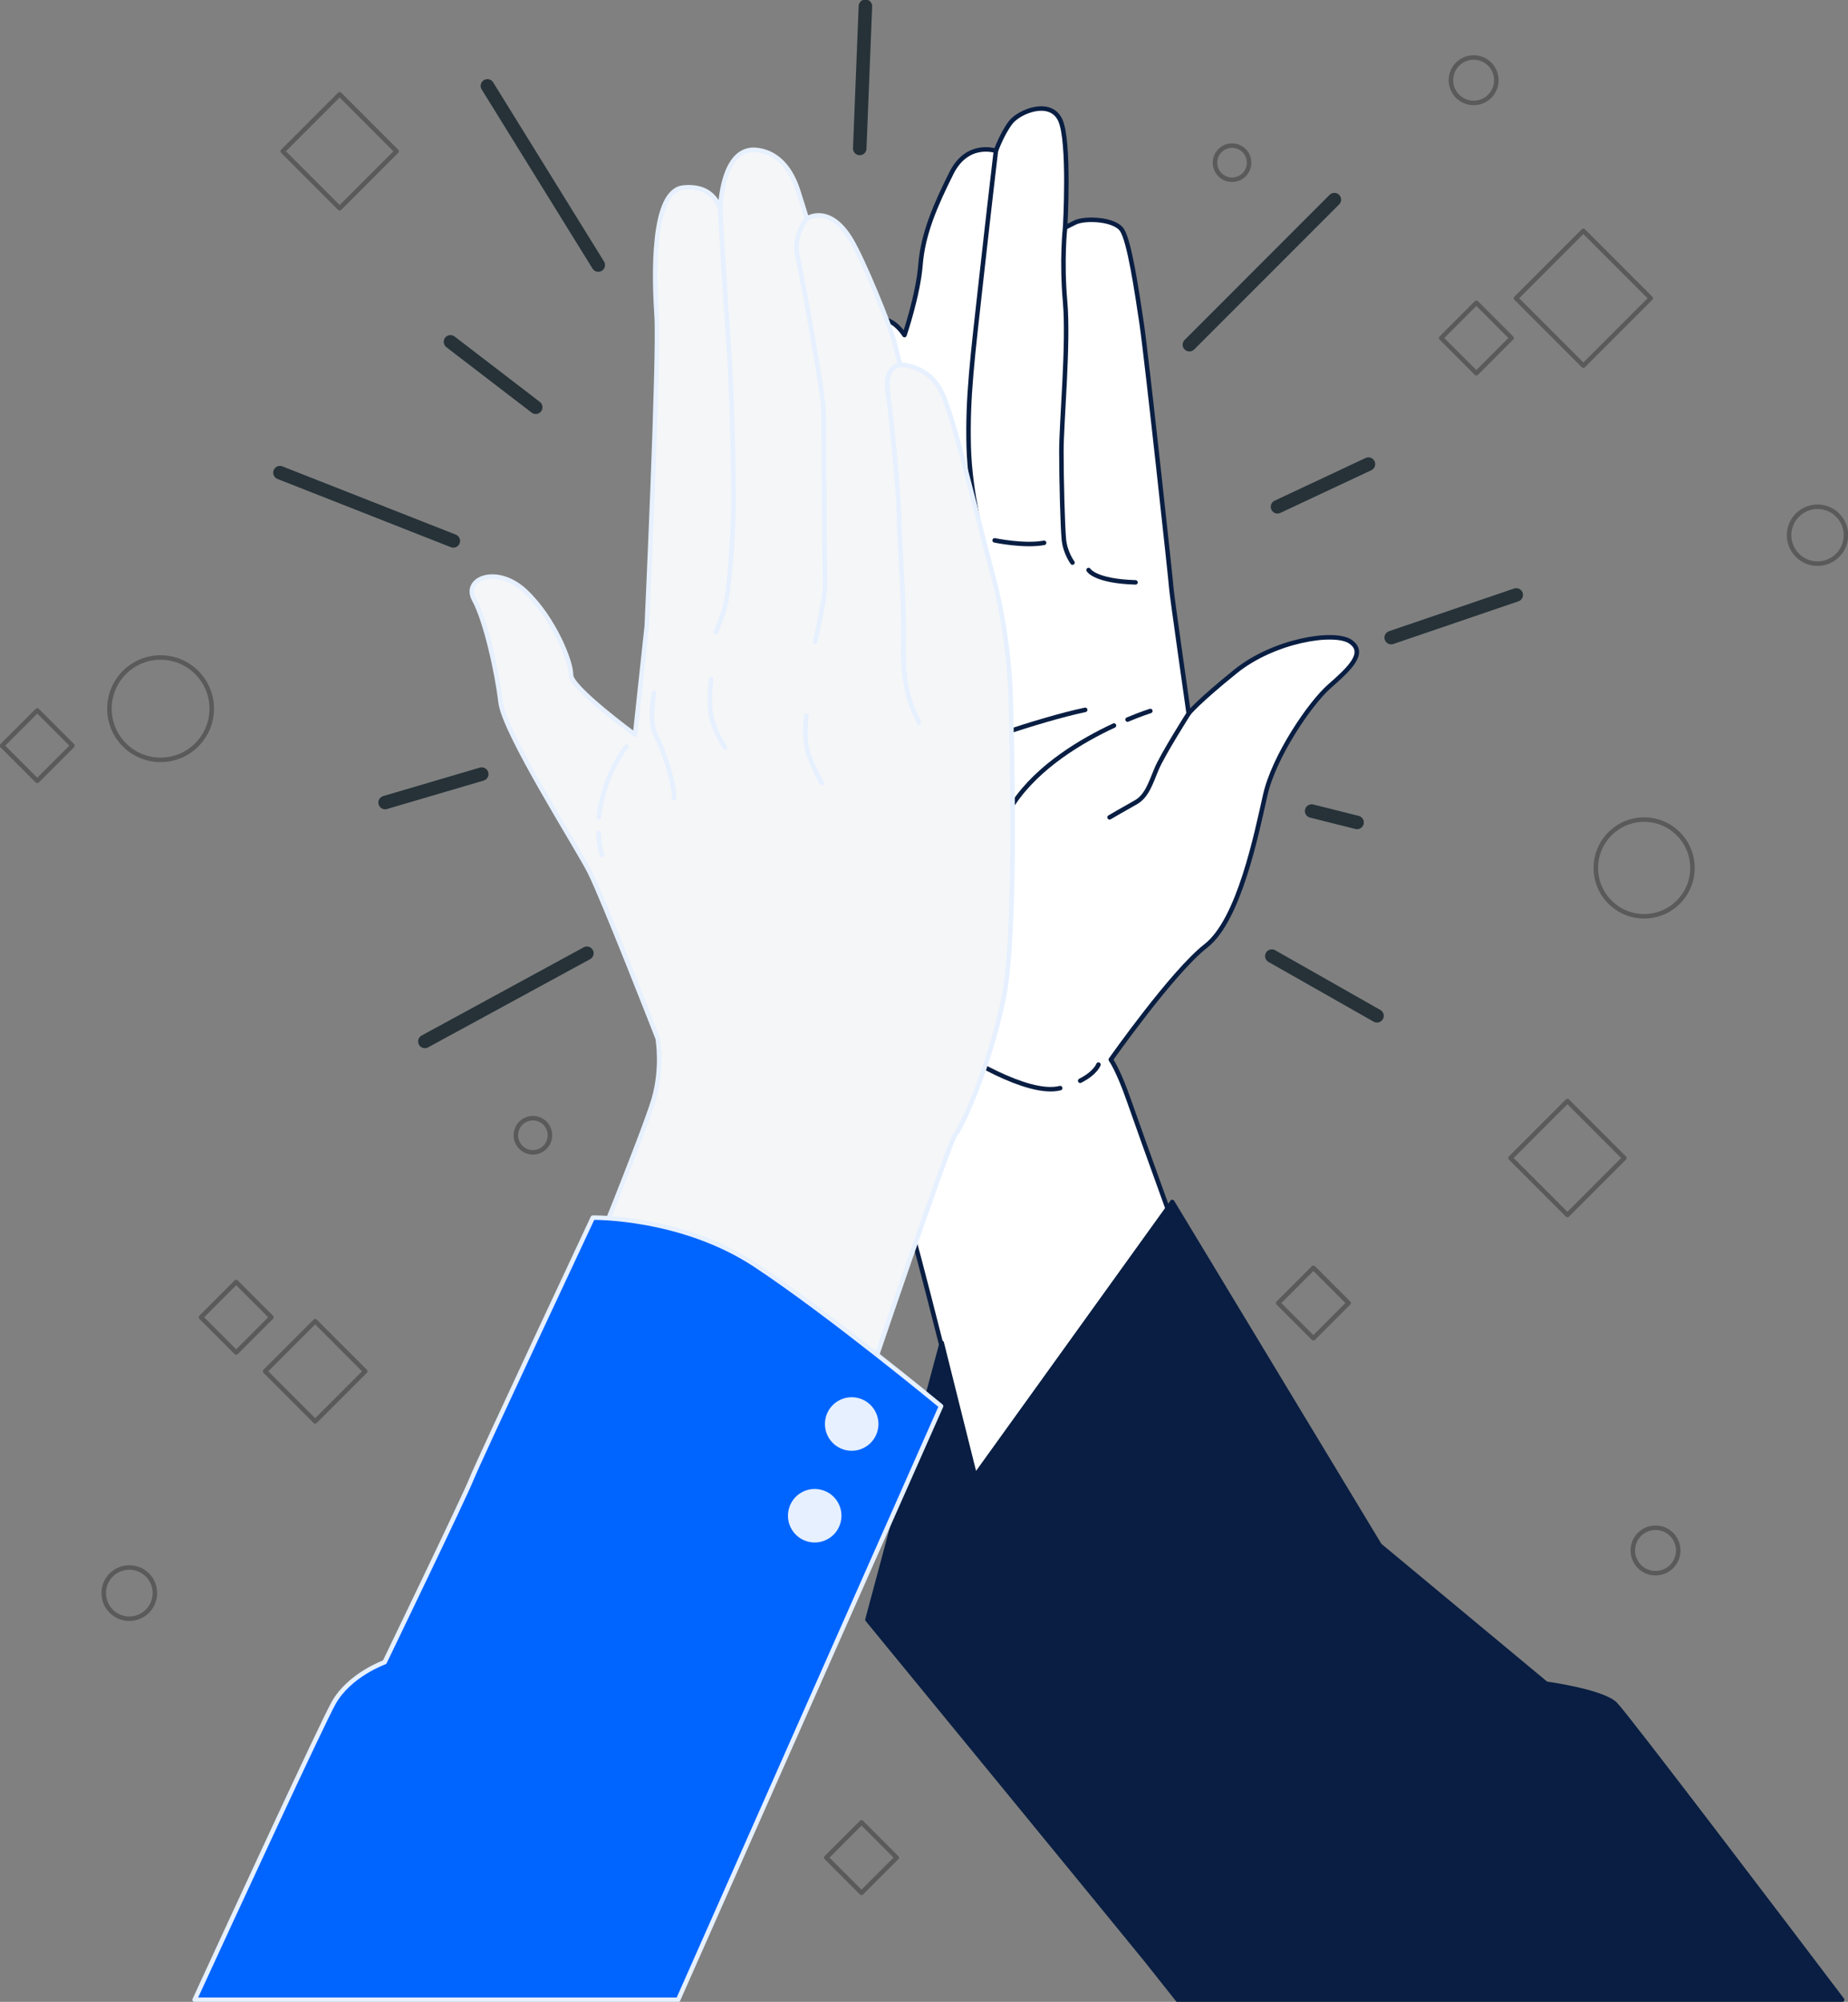 <svg width="411" height="445" viewBox="0 0 411 445" fill="none" xmlns="http://www.w3.org/2000/svg">
<rect x="0" y="0" width="411" height="445" fill="#808080" stroke="none"/>
<g clip-path="url(#clip0_241_9298)">
<g opacity="0.3">
<path d="M348.6 244.755L335.941 257.416L348.6 270.078L361.26 257.416L348.6 244.755Z" stroke="black" stroke-linecap="round" stroke-linejoin="round"/>
<path d="M75.54 20.963L62.88 33.625L75.54 46.286L88.2 33.625L75.54 20.963Z" stroke="black" stroke-linecap="round" stroke-linejoin="round"/>
<path d="M52.528 284.992L44.7 292.82L52.528 300.649L60.356 292.82L52.528 284.992Z" stroke="black" stroke-linecap="round" stroke-linejoin="round"/>
<path d="M8.286 157.925L0.458 165.754L8.286 173.583L16.114 165.754L8.286 157.925Z" stroke="black" stroke-linecap="round" stroke-linejoin="round"/>
<path d="M328.345 67.31L320.517 75.139L328.345 82.968L336.173 75.139L328.345 67.31Z" stroke="black" stroke-linecap="round" stroke-linejoin="round"/>
<path d="M70.095 293.697L58.962 304.83L70.095 315.964L81.227 304.83L70.095 293.697Z" stroke="black" stroke-linecap="round" stroke-linejoin="round"/>
<path d="M292.101 281.826L284.273 289.655L292.101 297.484L299.929 289.655L292.101 281.826Z" stroke="black" stroke-linecap="round" stroke-linejoin="round"/>
<path d="M352.145 51.32L337.165 66.302L352.145 81.284L367.126 66.302L352.145 51.32Z" stroke="black" stroke-linecap="round" stroke-linejoin="round"/>
<path d="M191.599 405.111L183.772 412.94L191.599 420.768L199.427 412.94L191.599 405.111Z" stroke="black" stroke-linecap="round" stroke-linejoin="round"/>
<path d="M35.714 168.913C41.997 168.913 47.09 163.819 47.09 157.535C47.09 151.251 41.997 146.157 35.714 146.157C29.431 146.157 24.338 151.251 24.338 157.535C24.338 163.819 29.431 168.913 35.714 168.913Z" stroke="black" stroke-linecap="round" stroke-linejoin="round"/>
<path d="M365.662 203.686C371.597 203.686 376.408 198.874 376.408 192.938C376.408 187.003 371.597 182.191 365.662 182.191C359.727 182.191 354.916 187.003 354.916 192.938C354.916 198.874 359.727 203.686 365.662 203.686Z" stroke="black" stroke-linecap="round" stroke-linejoin="round"/>
<path d="M404.222 125.294C407.715 125.294 410.546 122.462 410.546 118.97C410.546 115.477 407.715 112.646 404.222 112.646C400.73 112.646 397.899 115.477 397.899 118.97C397.899 122.462 400.73 125.294 404.222 125.294Z" stroke="black" stroke-linecap="round" stroke-linejoin="round"/>
<path d="M277.804 36.164C277.804 34.068 276.108 32.371 274.012 32.371C271.917 32.371 270.22 34.068 270.22 36.164C270.22 38.259 271.917 39.956 274.012 39.956C276.108 39.956 277.804 38.259 277.804 36.164Z" stroke="black" stroke-linecap="round" stroke-linejoin="round"/>
<path d="M118.519 256.151C120.613 256.151 122.311 254.453 122.311 252.358C122.311 250.264 120.613 248.566 118.519 248.566C116.424 248.566 114.727 250.264 114.727 252.358C114.727 254.453 116.424 256.151 118.519 256.151Z" stroke="black" stroke-linecap="round" stroke-linejoin="round"/>
<path d="M28.76 359.83C31.904 359.83 34.453 357.281 34.453 354.136C34.453 350.992 31.904 348.443 28.76 348.443C25.616 348.443 23.068 350.992 23.068 354.136C23.068 357.281 25.616 359.83 28.76 359.83Z" stroke="black" stroke-linecap="round" stroke-linejoin="round"/>
<path d="M373.246 344.659C373.246 341.868 370.984 339.606 368.193 339.606C365.402 339.606 363.14 341.868 363.14 344.659C363.14 347.451 365.402 349.713 368.193 349.713C370.984 349.713 373.246 347.451 373.246 344.659Z" stroke="black" stroke-linecap="round" stroke-linejoin="round"/>
<path d="M332.794 17.831C332.794 15.04 330.532 12.778 327.741 12.778C324.95 12.778 322.688 15.04 322.688 17.831C322.688 20.623 324.95 22.885 327.741 22.885C330.532 22.885 332.794 20.623 332.794 17.831Z" stroke="black" stroke-linecap="round" stroke-linejoin="round"/>
</g>
<path d="M130.525 211.901L94.496 231.504" stroke="#263238" stroke-width="3" stroke-linecap="round" stroke-linejoin="round"/>
<path d="M62.259 105.07L100.819 120.24" stroke="#263238" stroke-width="3" stroke-linecap="round" stroke-linejoin="round"/>
<path d="M108.403 19.093L133.056 58.919" stroke="#263238" stroke-width="3" stroke-linecap="round" stroke-linejoin="round"/>
<path d="M192.469 1.391L191.208 33.002" stroke="#263238" stroke-width="3" stroke-linecap="round" stroke-linejoin="round"/>
<path d="M264.528 76.621L296.765 44.38" stroke="#263238" stroke-width="3" stroke-linecap="round" stroke-linejoin="round"/>
<path d="M309.402 141.734L337.217 132.248" stroke="#263238" stroke-width="3" stroke-linecap="round" stroke-linejoin="round"/>
<path d="M282.857 212.532L306.25 225.81" stroke="#263238" stroke-width="3" stroke-linecap="round" stroke-linejoin="round"/>
<path d="M100.189 75.99L119.149 90.53" stroke="#263238" stroke-width="3" stroke-linecap="round" stroke-linejoin="round"/>
<path d="M304.349 103.169L284.118 112.655" stroke="#263238" stroke-width="3" stroke-linecap="round" stroke-linejoin="round"/>
<path d="M107.142 172.075L85.651 178.399" stroke="#263238" stroke-width="3" stroke-linecap="round" stroke-linejoin="round"/>
<path d="M291.712 180.29L301.818 182.822" stroke="#263238" stroke-width="3" stroke-linecap="round" stroke-linejoin="round"/>
<path d="M300.362 142.652C296.793 140.176 283.321 142.374 274.8 149.245C266.28 156.116 264.361 158.592 264.361 158.592C264.361 158.592 260.513 131.655 260.513 130.829C260.513 130.004 255.015 79.43 253.921 72.012C252.818 64.594 251.176 53.597 249.526 51.121C247.876 48.645 241.284 48.376 239.086 49.47L236.889 50.574C236.889 50.574 237.992 31.333 235.786 26.659C233.588 21.986 226.718 24.74 224.79 27.206C222.87 29.682 221.489 33.53 221.489 33.53C221.489 33.53 215.166 31.333 211.596 38.482C208.027 45.631 205.273 51.946 204.726 58.817C204.179 65.688 201.156 74.488 201.156 74.488C201.156 74.488 197.587 68.721 193.739 72.012C189.891 75.313 185.497 88.23 184.393 97.577C183.29 106.924 182.196 131.655 182.196 131.655C182.196 131.655 179.999 142.921 178.895 151.99C177.792 161.059 178.617 198.715 182.743 214.377C186.869 230.048 192.358 239.942 192.358 239.942C192.358 239.942 201.972 271.553 203.354 275.948C204.726 280.344 219.839 340.264 219.839 340.264L264.908 283.098C264.908 283.098 253.643 252.043 251.167 244.894C248.692 237.744 247.041 235.547 247.041 235.547C247.041 235.547 260.782 216.028 268.199 210.26C275.616 204.492 279.464 185.251 281.393 176.73C283.312 168.208 291.285 156.394 295.68 152.546C300.075 148.698 303.923 145.128 300.353 142.652H300.362ZM198.681 129.457C197.856 129.457 198.134 118.738 198.134 105.821C198.134 92.904 200.331 87.127 200.331 87.127C199.228 92.894 201.434 121.482 201.434 123.411C201.434 125.34 199.515 129.457 198.69 129.457H198.681Z" fill="white" stroke="#091E42" stroke-linecap="round" stroke-linejoin="round"/>
<path d="M240.236 240.248C243.676 238.505 244.297 236.65 244.297 236.65" stroke="#091E42" stroke-linecap="round" stroke-linejoin="round"/>
<path d="M213.246 233.905C213.246 233.905 228.359 243.8 235.786 241.88" stroke="#091E42" stroke-linecap="round" stroke-linejoin="round"/>
<path d="M264.361 158.601C264.361 158.601 258.594 167.67 257.212 170.971C255.84 174.272 255.015 177.017 252.539 178.389C250.064 179.762 246.772 181.691 246.772 181.691" stroke="#091E42" stroke-linecap="round" stroke-linejoin="round"/>
<path d="M247.755 161.281C240.764 164.527 230.927 170.267 225.337 178.658" stroke="#091E42" stroke-linecap="round" stroke-linejoin="round"/>
<path d="M255.84 158.045C255.84 158.045 253.828 158.676 250.769 159.955" stroke="#091E42" stroke-linecap="round" stroke-linejoin="round"/>
<path d="M222.314 182.238C222.314 182.238 217.363 191.306 215.166 198.456" stroke="#091E42" stroke-linecap="round" stroke-linejoin="round"/>
<path d="M221.489 33.54C221.489 33.54 220.117 45.084 218.188 62.396C216.269 79.709 215.166 88.23 215.444 99.228C215.722 110.225 218.745 119.841 218.466 121.214" stroke="#091E42" stroke-linecap="round" stroke-linejoin="round"/>
<path d="M236.88 50.583C236.88 50.583 236.055 57.732 236.88 67.07C237.705 76.417 236.055 93.729 236.055 100.331C236.055 106.934 236.333 116.818 236.602 119.841C236.87 122.864 238.521 125.062 238.521 125.062" stroke="#091E42" stroke-linecap="round" stroke-linejoin="round"/>
<path d="M242.1 126.712C242.1 126.712 243.472 129.188 252.539 129.457" stroke="#091E42" stroke-linecap="round" stroke-linejoin="round"/>
<path d="M221.211 120.119C221.211 120.119 227.803 121.492 232.207 120.666" stroke="#091E42" stroke-linecap="round" stroke-linejoin="round"/>
<path d="M197.299 131.664C197.299 131.664 197.299 134.409 189.326 136.885" stroke="#091E42" stroke-linecap="round" stroke-linejoin="round"/>
<path d="M212.968 124.237C213.793 123.689 217.094 122.586 217.919 118.738" stroke="#091E42" stroke-linecap="round" stroke-linejoin="round"/>
<path d="M213.441 166.344C213.441 166.344 230.529 160.076 241.349 157.795" stroke="#091E42" stroke-linecap="round" stroke-linejoin="round"/>
<path d="M261.95 444.536H409.683C399.364 430.915 361.703 381.278 359.246 378.83C356.4 375.983 343.864 374.277 343.864 374.277L306.843 343.519L260.708 267.185L216.853 328.135L209.445 298.509L192.923 360.034C192.923 360.034 252.734 432.955 255.006 435.801C255.451 436.358 258.028 439.622 261.941 444.546L261.95 444.536Z" fill="#091E42" stroke="#091E42" stroke-linecap="round" stroke-linejoin="round"/>
<path d="M146.268 230.836C146.268 230.836 134.039 199.513 131.091 193.745C128.143 187.978 112.14 162.932 111.333 156.135C110.527 149.338 108.023 138.034 105.446 133.305C102.868 128.576 110.545 125.479 116.896 131.469C123.238 137.459 127.076 147.205 126.993 150.015C126.909 152.824 141.234 163.321 141.234 163.321L143.839 139.175C143.839 139.175 146.621 79.282 146.037 70.343C145.453 61.404 144.878 42.423 151.971 41.69C159.063 40.958 160.167 46.568 160.167 46.568C160.167 46.568 160.417 32.427 168.307 33.336C174.334 34.031 176.642 39.715 177.523 42.451C178.404 45.186 179.442 48.58 179.442 48.58C179.442 48.58 184.412 45.205 189.261 53.244C192.042 57.862 197.958 72.383 198.913 76.074C199.868 79.764 200.164 81.1 200.164 81.1C200.164 81.1 206.812 80.886 209.76 87.906C212.709 94.925 216.899 113.239 220.951 128.391C225.003 143.542 224.836 157.934 224.836 157.934C224.836 157.934 226.421 206.681 223.158 222.185C219.894 237.689 213.756 250.903 212.495 252.164C211.234 253.425 193.099 306.947 193.099 306.947L130.201 283.626C130.201 283.626 143.302 251.44 145.369 244.421C147.446 237.411 146.268 230.836 146.268 230.836Z" fill="#F5F6F7" stroke="#E6F0FF" stroke-linecap="round" stroke-linejoin="round"/>
<path d="M133.112 185.149C133.242 188.219 133.9 190.064 133.9 190.064" stroke="#E6F0FF" stroke-linecap="round" stroke-linejoin="round"/>
<path d="M139.315 165.992C139.315 165.992 135.764 170.127 133.919 177.509C133.548 178.992 133.325 180.383 133.205 181.663" stroke="#E6F0FF" stroke-linecap="round" stroke-linejoin="round"/>
<path d="M160.167 46.586C160.167 46.586 161.261 66.013 161.984 75.61C162.716 85.207 163.069 100.053 163.134 109.808C163.198 119.554 162.012 131.812 161.344 134.474C160.677 137.135 159.193 140.529 159.193 140.529" stroke="#E6F0FF" stroke-linecap="round" stroke-linejoin="round"/>
<path d="M179.433 48.599C179.433 48.599 176.327 52.215 177.356 56.87C178.385 61.525 183.16 87.526 183.16 91.29C183.16 95.055 183.429 127.769 183.494 129.986C183.568 132.202 182.01 139.657 181.269 142.615" stroke="#E6F0FF" stroke-linecap="round" stroke-linejoin="round"/>
<path d="M200.155 81.109C200.155 81.109 196.613 81.471 197.42 87.016C198.227 92.561 199.988 110.578 199.979 115.594C199.979 120.62 201.147 132.211 200.915 143.144C200.683 154.076 203.196 157.841 204.374 160.651" stroke="#E6F0FF" stroke-linecap="round" stroke-linejoin="round"/>
<path d="M145.453 154.03C145.453 154.03 144.192 160.308 145.888 163.553C147.585 166.808 149.94 173.67 149.94 177.444" stroke="#E6F0FF" stroke-linecap="round" stroke-linejoin="round"/>
<path d="M158.155 150.942C158.155 150.942 157.487 156.107 158.22 159.436C158.952 162.765 161.242 166.159 161.242 166.159" stroke="#E6F0FF" stroke-linecap="round" stroke-linejoin="round"/>
<path d="M179.34 159.084C179.34 159.084 178.599 164.545 179.924 168.023C181.25 171.491 182.799 174.078 182.799 174.078" stroke="#E6F0FF" stroke-linecap="round" stroke-linejoin="round"/>
<path d="M150.821 444.536L209.297 312.576C209.297 312.576 184.347 291.972 167.936 281.16C151.526 270.347 131.842 270.672 131.842 270.672C131.842 270.672 106.15 325.428 104.806 328.914C103.452 332.401 85.54 369.501 85.54 369.501C85.54 369.501 77.668 372.311 74.173 378.598C71.438 383.531 51.698 426.269 43.289 444.536H150.821Z" fill="#0065FF" stroke="#E6F0FF" stroke-linecap="round" stroke-linejoin="round"/>
<path d="M192.193 321.239C194.785 319.707 195.643 316.363 194.11 313.771C192.578 311.179 189.234 310.32 186.643 311.853C184.051 313.386 183.193 316.73 184.725 319.322C186.258 321.914 189.602 322.772 192.193 321.239Z" fill="#E6F0FF" stroke="#E6F0FF" stroke-linecap="round" stroke-linejoin="round"/>
<path d="M186.479 338.261C185.747 341.182 182.789 342.953 179.869 342.221C176.948 341.488 175.177 338.53 175.91 335.609C176.642 332.688 179.6 330.917 182.52 331.65C185.441 332.382 187.212 335.34 186.479 338.261Z" fill="#E6F0FF" stroke="#E6F0FF" stroke-linecap="round" stroke-linejoin="round"/>
</g>
<defs>
<clipPath id="clip0_241_9298">
<rect width="411" height="445" fill="white"/>
</clipPath>
</defs>
</svg>
